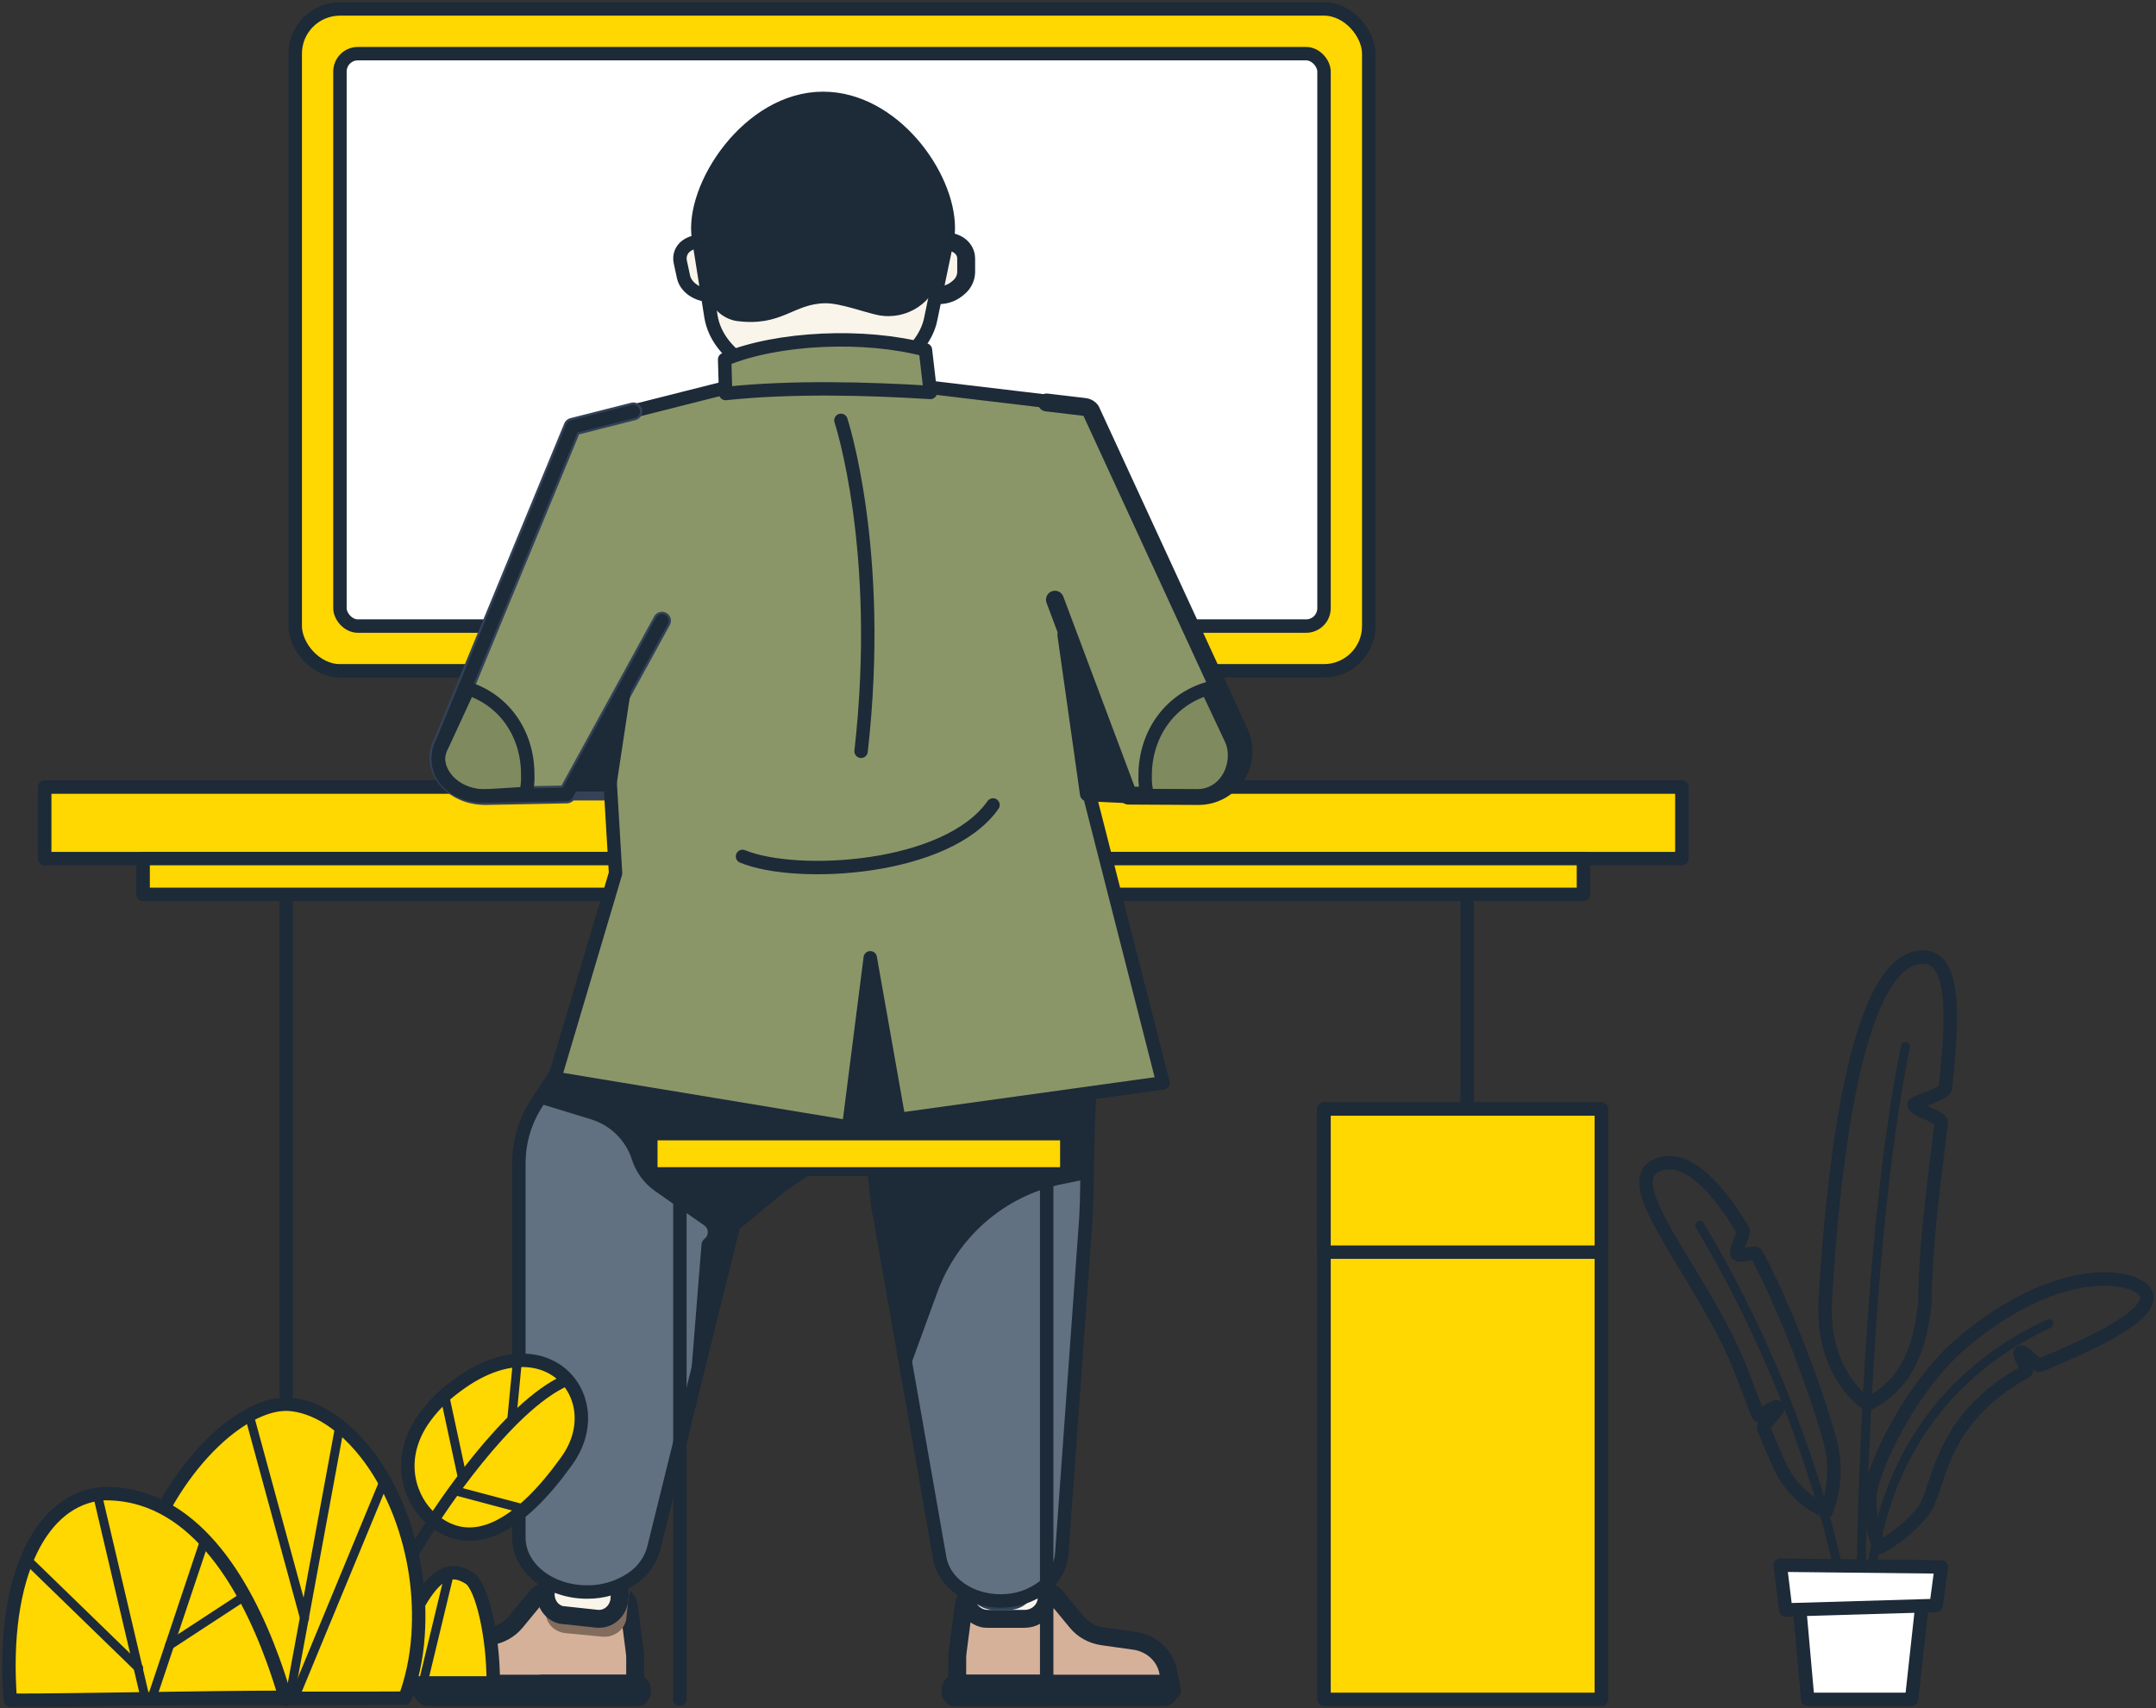 <?xml version="1.0" encoding="UTF-8"?>
<svg width="241px" height="191px" viewBox="0 0 241 191" version="1.1" xmlns="http://www.w3.org/2000/svg" xmlns:xlink="http://www.w3.org/1999/xlink">
    <rect x="0" y="0" width="241" height="191" fill="#333333" stroke="none"/>
    <!-- Generator: Sketch 55.2 (78181) - https://sketchapp.com -->
    <title>s1-c</title>
    <desc>Created with Sketch.</desc>
    <g id="illustration" stroke="none" stroke-width="1" fill="none" fill-rule="evenodd">
        <g id="S1" transform="translate(-1061, -486)">
            <g id="s1-c" transform="translate(1062, 487)">
                <path d="M130,188 L106,188 L106,184.438 C106.001,184.187 106.017,183.936 106.049,183.688 L106.723,178.519 C106.744,178.315 106.819,178.12 106.942,177.952 C107.188,177.577 107.613,177.342 108.078,177.326 L115.828,177.002 C116.271,176.98 116.698,177.159 116.981,177.483 C116.996,177.494 117.008,177.507 117.017,177.522 L119.36,180.36 C120.069,181.218 121.096,181.788 122.232,181.953 L125.822,182.46 C127.719,182.729 129.226,184.112 129.574,185.903 L130,188 Z" id="Path" stroke="#1D2A38" stroke-width="2" fill="#D5B199" fill-rule="nonzero" stroke-linecap="round" stroke-linejoin="round"></path>
                <path d="M130,188.008 C130,188.556 129.602,189 129.112,189 L105.901,189 C105.773,188.999 105.648,188.967 105.533,188.906 C105.208,188.747 104.999,188.389 105,187.993 C105,187.444 105.397,187 105.888,187 L129.099,187 C129.339,186.996 129.57,187.101 129.74,187.291 C129.91,187.481 130.004,187.739 130,188.008 Z" id="Path" stroke="#1D2A38" stroke-width="1.5" stroke-linecap="round" stroke-linejoin="round" fill-rule="nonzero"></path>
                <path d="M117,187.958 C117,188.534 116.619,189 116.149,189 L105.511,189 C105.2,188.834 104.999,188.457 105,188.042 C105,187.466 105.381,187 105.851,187 L116.493,187 C116.803,187.168 117.002,187.544 117,187.958 Z" id="Path" stroke="#1D2A38" stroke-width="1.5" stroke-linecap="round" stroke-linejoin="round" fill-rule="nonzero"></path>
                <path d="M115,177.388 L115,178.899 C114.988,180.063 114.002,181 112.789,181 L109.186,181 C108.11,181.002 107.194,180.25 107.028,179.23 C107.013,179.154 107.004,179.078 107.002,179.001 C106.999,178.967 106.999,178.933 107.002,178.899 L107.002,177.765 C107.195,177.471 107.524,177.283 107.886,177.26 L114.076,177.001 C114.43,176.984 114.772,177.127 115,177.388 Z" id="Path" fill="#826C5D" fill-rule="nonzero"></path>
                <path d="M116,168.373 L116,177.627 C116,178.257 115.739,178.861 115.274,179.306 C114.809,179.752 114.179,180.001 113.522,180 L109.47,180 C108.255,180.003 107.22,179.154 107.034,178.003 C107.034,177.914 107.011,177.826 107.002,177.737 C106.999,177.701 106.999,177.664 107.002,177.627 L107.002,168.373 C107.002,167.062 108.109,166 109.475,166 L113.55,166 C113.777,166 114.004,166.03 114.222,166.088 C115.278,166.387 116.002,167.317 116,168.373 L116,168.373 Z" id="Path" stroke="#1D2A38" stroke-width="2" fill="#FAF5EA" fill-rule="nonzero" stroke-linecap="round" stroke-linejoin="round"></path>
                <path d="M115,167.835 L115,175.55 C115,177.455 113.564,179 111.792,179 L110.089,179 C109.336,178.999 108.608,178.714 108.031,178.195 C108.031,178.105 108.01,178.015 108.002,177.925 C107.999,177.887 107.999,177.85 108.002,177.812 L108.002,168.416 C108.002,167.081 109.007,166 110.248,166 L113.95,166 C114.156,166 114.362,166.03 114.561,166.09 C114.849,166.619 115.001,167.222 115,167.835 L115,167.835 Z" id="Path" fill="#2E4257" fill-rule="nonzero"></path>
                <path d="M69.286,178.518 L69.951,183.687 C69.983,183.938 69.999,184.19 70,184.442 L70,188 L46,188 L46.413,185.899 C46.763,184.108 48.272,182.727 50.17,182.46 L53.761,181.949 C54.899,181.789 55.929,181.22 56.638,180.359 L58.976,177.521 C59.263,177.175 59.707,176.982 60.17,177.001 L67.922,177.325 C68.623,177.352 69.201,177.857 69.286,178.518 L69.286,178.518 Z" id="Path" stroke="#1D2A38" stroke-width="2" fill="#D5B199" fill-rule="nonzero" stroke-linecap="round" stroke-linejoin="round"></path>
                <path d="M46,188.008 C46,188.556 46.398,189 46.888,189 L70.099,189 C70.228,188.999 70.355,188.967 70.472,188.906 C70.795,188.746 71.002,188.387 71,187.993 C71,187.444 70.603,187 70.112,187 L46.901,187 C46.661,186.996 46.43,187.101 46.26,187.291 C46.09,187.481 45.996,187.739 46,188.008 L46,188.008 Z" id="Path" stroke="#1D2A38" stroke-width="1.5" stroke-linecap="round" stroke-linejoin="round" fill-rule="nonzero"></path>
                <path d="M59,187.958 C59,188.534 59.381,189 59.851,189 L70.493,189 C70.803,188.832 71.002,188.456 71,188.042 C71,187.466 70.619,187 70.149,187 L59.507,187 C59.197,187.168 58.998,187.544 59,187.958 Z" id="Path" stroke="#1D2A38" stroke-width="1.5" stroke-linecap="round" stroke-linejoin="round" fill-rule="nonzero"></path>
                <path d="M69.982,170.937 L69.016,179.897 C69.014,179.932 69.014,179.968 69.016,180.004 C69.003,180.092 68.981,180.179 68.951,180.263 C68.649,181.368 67.527,182.101 66.311,181.989 L62.237,181.6 C61.58,181.541 60.976,181.239 60.559,180.762 C60.141,180.285 59.945,179.672 60.013,179.06 L60.092,178.322 L60.98,170.083 C61.023,169.673 61.182,169.281 61.442,168.948 C61.966,168.284 62.828,167.928 63.708,168.012 L67.772,168.396 C68.792,168.488 69.645,169.16 69.913,170.083 C69.997,170.36 70.02,170.651 69.982,170.937 L69.982,170.937 Z" id="Path" fill="#826C5D" fill-rule="nonzero"></path>
                <path d="M68.981,170.008 L68.237,177.81 C68.235,177.848 68.235,177.886 68.237,177.923 C68.226,178.016 68.205,178.107 68.177,178.195 C68.16,178.269 68.139,178.341 68.113,178.412 C67.752,179.451 66.768,180.1 65.722,179.987 L61.935,179.58 C61.84,179.58 61.741,179.553 61.642,179.535 C60.573,179.23 59.88,178.144 60.017,176.987 L60.765,169.184 C60.805,168.754 60.954,168.343 61.195,167.994 C61.686,167.301 62.485,166.929 63.302,167.011 L67.081,167.414 C67.176,167.422 67.271,167.437 67.365,167.459 C68.434,167.763 69.125,168.852 68.981,170.008 L68.981,170.008 Z" id="Path" stroke="#1D2A38" stroke-width="2" fill="#FAF5EA" fill-rule="nonzero" stroke-linecap="round" stroke-linejoin="round"></path>
                <rect id="Rectangle" stroke="#1D2A38" stroke-width="1.5" fill="#FFD701" fill-rule="nonzero" stroke-linecap="round" stroke-linejoin="round" x="32" y="0" width="120" height="74" rx="5"></rect>
                <rect id="Rectangle" stroke="#1D2A38" stroke-width="1.5" fill="#FFFFFF" fill-rule="nonzero" stroke-linecap="round" stroke-linejoin="round" x="37" y="5" width="110" height="64" rx="2"></rect>
                <path d="M101.408,119.116 L105,117.472 L93.83,98.612 L81.002,93 L74.531,99.023 L69.449,106.641 L59.141,122.107 C57.762,124.133 57.017,126.525 57,128.979 L57,170.919 C57,174.282 60.407,177 64.614,177 C66.373,177.021 68.098,176.513 69.568,175.541 C70.877,174.706 71.803,173.382 72.14,171.86 L81.002,135.983 L101.408,119.116 Z" id="Path" stroke="#1D2A38" stroke-width="1.5" fill="#617181" fill-rule="nonzero" stroke-linecap="round" stroke-linejoin="round"></path>
                <path d="M102,123.166 L94.973,126.672 L80.991,136.049 L75.99,156 L77.413,138.152 C77.432,137.894 77.561,137.655 77.767,137.495 L77.767,137.495 C78,137.314 78.131,137.034 78.123,136.741 C78.114,136.448 77.966,136.177 77.723,136.01 L72.257,132.193 C71.013,131.328 70.091,130.081 69.635,128.644 L69.635,128.644 C68.945,126.495 67.24,124.817 65.067,124.148 L59,122.29 L66.394,112.146 L98.48,99 L102,123.166 Z" id="Path" fill="#1D2A38" fill-rule="nonzero"></path>
                <polygon id="Path" fill="#334258" fill-rule="nonzero" points="78.079 133 77.921 132.007 77.938 132"></polygon>
                <path d="M120.613,125.324 L120.461,133.397 L120.383,135.22 L117.694,172.596 C117.598,174.124 116.839,175.529 115.623,176.428 C114.239,177.473 112.556,178.025 110.833,177.999 C107.421,177.999 104.532,175.969 104.051,173.232 L100.305,151.871 L97.516,135.98 C97.473,135.755 97.447,135.538 97.425,135.309 C97.311,134.938 97.226,134.559 97.169,134.174 C97.169,134.068 97.143,133.971 97.13,133.87 L96.767,130.418 L96,123.209 L104.562,113.97 L111.011,107 C113.481,107.244 115.827,108.217 117.763,109.799 L118.369,110.342 C120.091,111.951 121.049,114.238 120.998,116.619 L120.613,125.324 Z" id="Path" stroke="#1D2A38" stroke-width="1.5" fill="#617181" fill-rule="nonzero" stroke-linecap="round" stroke-linejoin="round"></path>
                <path d="M120.997,116.94 L120.524,130.823 L117.723,131.396 C111.321,132.699 106.042,137.277 103.774,143.492 L100.305,153 L97.512,136.748 C97.469,136.519 97.443,136.308 97.421,136.062 C97.308,135.681 97.222,135.293 97.165,134.9 L97.126,134.587 L96.762,131.066 L94,120.413 L97.586,102 L117.78,109.959 L118.387,110.518 C120.112,112.187 121.061,114.521 120.997,116.94 L120.997,116.94 Z" id="Path" fill="#1D2A38" fill-rule="nonzero"></path>
                <path d="M75,130 L75,189" id="Path" stroke="#1D2A38" stroke-width="1.5" fill="#8EBF97" fill-rule="nonzero" stroke-linecap="round" stroke-linejoin="round"></path>
                <path d="M116,129 L116,189" id="Path" stroke="#1D2A38" stroke-width="1.5" fill="#8EBF97" fill-rule="nonzero" stroke-linecap="round" stroke-linejoin="round"></path>
                <rect id="Rectangle" stroke="#1D2A38" fill="#FFD701" fill-rule="nonzero" stroke-linecap="round" stroke-linejoin="round" x="72" y="126" width="46" height="4"></rect>
                <path d="M31,99 L31,189" id="Path" stroke="#1D2A38" stroke-width="1.5" fill="#FFD701" fill-rule="nonzero" stroke-linecap="round" stroke-linejoin="round"></path>
                <path d="M163,99 L163,189" id="Path" stroke="#1D2A38" stroke-width="1.5" fill="#FFD701" fill-rule="nonzero" stroke-linecap="round" stroke-linejoin="round"></path>
                <rect id="Rectangle" stroke="#1D2A38" stroke-width="1.5" fill="#FFD701" fill-rule="nonzero" stroke-linecap="round" stroke-linejoin="round" x="4" y="87" width="183" height="8"></rect>
                <rect id="Rectangle" stroke="#1D2A38" stroke-width="1.5" fill="#FFD701" fill-rule="nonzero" stroke-linecap="round" stroke-linejoin="round" x="15" y="95" width="161" height="4"></rect>
                <g id="Group" transform="translate(0, 151)" stroke="#1D2A38" stroke-linecap="round" stroke-linejoin="round">
                    <path d="M62.398,11.273 L62.217,11.528 L62.217,11.528 C57.295,18.352 51.866,21.916 47.139,17.745 C44.954,15.822 43.193,11.502 46.159,6.93 C47.141,5.477 48.362,4.199 49.77,3.15 C59.97,-4.717 67.372,4.281 62.398,11.273 Z" id="Path" stroke-width="1.5" fill="#FFD701" fill-rule="nonzero"></path>
                    <path d="M62.42,2.279 C55.658,5.086 47.435,18.005 47.435,18.005 C44.787,22.572 39.64,29.308 37.795,37.805" id="Path" stroke-width="1.28"></path>
                    <path d="M56.841,0.114 L56.183,6.934" id="Path" fill="#FFD701" fill-rule="nonzero"></path>
                    <path d="M49.748,14.643 L57.609,16.733" id="Path" fill="#FFD701" fill-rule="nonzero"></path>
                    <path d="M50.71,13.345 L48.706,4.03" id="Path" fill="#FFD701" fill-rule="nonzero"></path>
                    <path d="M51.478,24.46 C49.487,23.192 47.982,23.826 46.182,26.66 C45.128,28.383 44.186,30.172 43.361,32.014 C42.535,33.781 41.956,34.092 41.551,36.163 C46.298,36.163 49.748,36.163 53.964,36.163 C54.068,35.193 54.126,37.145 54.135,36.163 C54.166,31.032 52.886,25.357 51.478,24.46 Z" id="Path" stroke-width="1.5" fill="#FFD701" fill-rule="nonzero"></path>
                    <path d="M46.042,37.192 L49.249,23.874" id="Path"></path>
                    <path d="M13.331,37.926 C24.109,37.868 38.276,37.91 44.265,37.868 C45.017,35.823 45.556,33.488 45.733,30.842 C46.039,26.28 45.365,21.704 43.755,17.422 C41.107,10.404 36.221,5.472 31.485,5.023 C29.349,4.821 26.714,5.956 24.109,8.103 C17.701,13.427 11.482,24.933 13.331,37.926 Z" id="Path" stroke-width="1.5" fill="#FFD701" fill-rule="nonzero"></path>
                    <path d="M31.341,38 L36.917,7.772" id="Path"></path>
                    <path d="M42,13.429 L31.949,37.736" id="Path"></path>
                    <path d="M26.942,6.543 L33.046,28.952" id="Path"></path>
                    <path d="M0.152,38.104 C-0.379,31.145 0.503,25.367 2.459,21.324 C4.282,17.562 7.032,15.305 10.435,15.006 C20.467,14.724 26.324,24.849 29.502,33.565 C30.006,34.955 30.467,36.359 30.884,37.775 C21.566,37.775 8.508,38.104 0.152,38.104 Z" id="Path" stroke-width="1.5" fill="#FFD701" fill-rule="nonzero"></path>
                    <path d="M15.12,37.39 L9.862,14.999" id="Path"></path>
                    <path d="M21.857,20.288 L15.987,37.831" id="Path"></path>
                    <path d="M26.368,26.435 L17.964,31.931" id="Path"></path>
                    <path d="M2.335,22.682 L14.5,34.5" id="Path"></path>
                </g>
                <path d="M106.117,31.173 L105.986,31.28 C104.629,32.405 102.506,32.173 101.884,30.851 L101.161,29.345 C100.871,28.677 100.978,27.906 101.44,27.34 L101.44,27.34 C101.905,26.741 102.583,26.336 103.337,26.207 L104.172,26.053 C105.686,25.774 107,26.636 107,27.915 L107,29.448 C106.977,30.123 106.654,30.754 106.117,31.173 Z" id="Path" stroke="#1D2A38" stroke-width="2" fill="#FAF5EA" fill-rule="nonzero" stroke-linecap="round" stroke-linejoin="round"></path>
                <path d="M79.4,31.768 L79.251,31.827 C77.706,32.412 75.724,31.446 75.401,29.946 L75.044,28.286 C74.887,27.603 75.159,26.894 75.738,26.477 L75.738,26.477 C76.333,26.062 77.08,25.908 77.798,26.053 L78.636,26.201 C80.155,26.473 81.229,27.756 80.958,28.968 L80.631,30.425 C80.483,31.047 80.019,31.553 79.4,31.768 Z" id="Path" stroke="#1D2A38" stroke-width="1.5" fill="#FAF5EA" fill-rule="nonzero" stroke-linecap="round" stroke-linejoin="round"></path>
                <path d="M105,24.473 C105.004,24.967 104.956,25.459 104.857,25.943 L103.031,34.693 C102.979,34.96 102.906,35.221 102.813,35.477 C101.477,39.27 96.546,42 90.787,42 C85.309,42 80.596,39.537 78.993,36.072 C78.744,35.543 78.571,34.984 78.476,34.409 L77.082,25.624 C76.191,19.936 82.672,10 91.001,10 C98.84,10 105,18.584 105,24.473 Z" id="Path" stroke="#1D2A38" stroke-width="1.5" fill="#FAF5EA" fill-rule="nonzero" stroke-linecap="round" stroke-linejoin="round"></path>
                <path d="M105,24.646 C105.004,25.146 104.956,25.644 104.857,26.134 L104.136,29.608 C103.484,32.791 100.375,34.857 97.17,34.237 C95.655,33.931 92.983,32.908 91.299,32.908 C87.683,32.908 86.4,35.593 81.251,34.879 C79.677,34.575 78.437,33.368 78.098,31.809 C77.599,28.948 77.082,25.82 77.082,25.82 C76.191,20.061 82.672,10 91.001,10 C98.84,9.991 105,18.683 105,24.646 Z" id="Path" fill="#1D2A38" fill-rule="nonzero"></path>
                <path d="M88.21,88 L130.456,88 C131.927,88 133.338,87.42 134.378,86.386 C135.418,85.353 136.001,83.952 136,82.492 L136,82.492 C136,80.967 135.362,79.511 134.239,78.473 C133.115,77.434 131.607,76.905 130.076,77.014 L88.197,79.957 C88.087,79.966 88.002,80.056 88,80.166 L88,87.787 C88,87.903 88.093,87.998 88.21,88 L88.21,88 Z" id="Path" stroke="#334258" fill="#FFD700" fill-rule="nonzero" stroke-linecap="round" stroke-linejoin="round"></path>
                <path d="M97.991,88 L60.12,88 C58.949,87.998 58,87.054 58,85.89 L58,85.89 C58,83.977 58.8,82.151 60.21,80.848 C61.619,79.544 63.511,78.881 65.432,79.018 L98,81.31 L97.991,88 Z" id="Path" stroke="#334258" fill="#FFD700" fill-rule="nonzero" stroke-linecap="round" stroke-linejoin="round"></path>
                <polygon id="Path" stroke="#1D2A38" stroke-width="1.5" fill="#8A9668" fill-rule="nonzero" stroke-linecap="round" stroke-linejoin="round" points="66.38 73.548 66.535 75.258 67.808 96.634 61 119.557 93.868 125 96.278 106.088 99.474 124.167 129 120.073 120.835 88.066 119.447 65.712 121.586 52.767 119.261 44.252 101.017 42.084 81.521 42 64.811 46.222"></polygon>
                <path d="M103,42.879 C95.911,42.43 87.314,42.223 80.114,43 L80,39.188 C85.929,36.714 95.713,36.31 102.446,38.119 L103,42.879 Z" id="Path" stroke="#1D2A38" stroke-width="1.5" fill="#8A9668" fill-rule="nonzero" stroke-linecap="round" stroke-linejoin="round"></path>
                <rect id="Rectangle" stroke="#1D2A38" stroke-width="1.5" fill="#FFD701" fill-rule="nonzero" stroke-linecap="round" stroke-linejoin="round" x="147" y="123" width="31" height="66"></rect>
                <rect id="Rectangle" stroke="#1D2A38" stroke-width="1.5" fill="#FFD701" fill-rule="nonzero" stroke-linecap="round" stroke-linejoin="round" x="147" y="123" width="31" height="16"></rect>
                <path d="M69.793,45 L62.999,46.723 L48.483,81.899 C46.869,84.792 49.505,88.074 53.379,87.999 L62.358,87.822 L73,68.402" id="Path" stroke="#334258" stroke-width="2" fill="#8A9668" fill-rule="nonzero" stroke-linecap="round" stroke-linejoin="round"></path>
                <path d="M57.993,85.608 C58.025,86.319 57.952,87.03 57.778,87.719 L53.158,87.999 C49.462,88.072 46.917,85.1 48.457,82.288 L51.36,76 C55.389,77.314 57.993,81.052 57.993,85.608 Z" id="Path" stroke="#1D2A38" stroke-width="1.5" fill="#7F8A5F" fill-rule="nonzero" stroke-linecap="round" stroke-linejoin="round"></path>
                <path d="M116,44 L120.243,44.502 C120.513,44.529 120.76,44.664 120.927,44.877 L137.552,80.948 C138.258,82.496 138.123,84.294 137.192,85.72 C136.261,87.147 134.662,88.006 132.95,88 L125.135,87.956 L116.92,66.051" id="Path" stroke="#1D2A38" stroke-width="2" fill="#8A9668" fill-rule="nonzero" stroke-linecap="round" stroke-linejoin="round"></path>
                <path d="M132.664,88 L127.264,87.953 C127.062,87.221 126.975,86.463 127.006,85.706 C127.006,81.131 129.719,77.267 133.966,76 L136.635,81.679 C137.749,84.148 136.281,88.026 132.664,88 Z" id="Path" stroke="#1D2A38" stroke-width="1.5" fill="#7F8A5F" fill-rule="nonzero" stroke-linecap="round" stroke-linejoin="round"></path>
                <path d="M69.793,45 L62.999,46.723 L48.483,81.899 C46.869,84.792 49.505,88.074 53.379,87.999 L62.358,87.822 L73,68.402" id="Path" stroke="#1D2A38" stroke-width="1.5" stroke-linecap="round" stroke-linejoin="round"></path>
                <path d="M116,44 L120.243,44.502 C120.513,44.529 120.76,44.664 120.927,44.877 L137.552,80.948 C138.258,82.496 138.123,84.294 137.192,85.72 C136.261,87.147 134.662,88.006 132.95,88 L125.135,87.956 L116.92,66.051" id="Path" stroke="#1D2A38" stroke-width="1.5" stroke-linecap="round" stroke-linejoin="round"></path>
                <path d="M93,46 C93,46 97.805,60.494 95.253,83" id="Path" stroke="#1D2A38" stroke-width="1.5" stroke-linecap="round" stroke-linejoin="round"></path>
                <path d="M82,94.754 C88.065,97.253 104.883,96.312 110,89" id="Path" stroke="#1D2A38" stroke-width="1.5" stroke-linecap="round" stroke-linejoin="round"></path>
                <polygon id="Path" fill="#1D2A38" fill-rule="nonzero" points="67.426 90 70 73 62 87.524 67.244 87.524"></polygon>
                <polygon id="Path" stroke="#1D2A38" stroke-width="1.6" fill="#1D2A38" fill-rule="nonzero" stroke-linecap="round" stroke-linejoin="round" points="118 70 125 88 120.519 87.788"></polygon>
                <path d="M216.452,120.67 C216.384,121.278 213.135,122.228 212.982,122.447 C212.598,122.994 216.082,123.857 215.996,124.535 C215.91,125.214 215.829,125.905 215.743,126.597 C215.003,132.533 214.205,138.95 214.168,144.667 C213.442,152.025 210.536,154.599 207.761,156 C207.761,156 202.49,152.831 203.04,144.133 C203.103,143.148 203.185,141.883 203.289,140.416 L203.289,140.416 C204.132,128.978 206.596,105.336 214.299,106.014 C217.485,106.452 217.336,112.602 216.452,120.67 Z" id="Path" stroke="#1D2A38" stroke-width="1.5" stroke-linecap="round" stroke-linejoin="round"></path>
                <path d="M207,177 C207,177 207.292,138.872 212,116" id="Path" stroke="#1D2A38" stroke-linecap="round" stroke-linejoin="round"></path>
                <path d="M203.134,168 C201.029,167.072 199.285,165.449 198.18,163.389 C198.093,163.251 197.685,162.368 196.955,160.634 L196.955,160.634 C196.716,160.063 196.442,159.408 196.138,158.65 C195.985,158.288 197.876,156.763 197.702,156.358 C197.528,155.952 195.673,157.593 195.507,157.183 C195.073,156.063 194.265,153.936 193.73,152.527 C189.628,141.755 179.241,131.08 184.413,129.203 C187.498,128.115 190.805,131.53 193.804,136.493 C194.078,136.939 192.904,138.723 193.174,139.191 C193.443,139.659 195.121,138.798 195.368,139.262 C196.238,140.89 197.05,142.606 197.824,144.336 C197.826,144.345 197.826,144.354 197.824,144.363 C201.07,151.631 203.404,159.118 203.76,160.928 C204.227,163.298 204.009,165.756 203.134,168 Z" id="Path" stroke="#1D2A38" stroke-width="1.5" stroke-linecap="round" stroke-linejoin="round"></path>
                <path d="M205,177 C205,177 201.833,157.438 189,136" id="Path" stroke="#1D2A38" stroke-linecap="round" stroke-linejoin="round"></path>
                <path d="M238.999,144.101 C238.904,146.464 232.366,149.422 227.046,151.639 C226.672,151.807 225.238,150.011 224.873,150.184 C224.508,150.357 225.825,152.127 225.446,152.335 C221.339,154.601 218.996,157.212 217.531,159.66 L217.531,159.66 C215.358,163.314 215.101,166.653 213.836,168.138 C212.511,169.709 210.914,171.019 209.125,172 C208.284,170.18 207.904,168.173 208.021,166.165 C208.068,165.313 208.56,163.713 209.416,161.766 C209.426,161.739 209.437,161.712 209.451,161.686 C209.472,161.624 209.503,161.567 209.529,161.505 C209.536,161.485 209.544,161.465 209.555,161.447 C211.202,157.776 214.093,152.991 217.722,149.661 C229.65,139.188 239.091,141.742 238.999,144.101 Z" id="Path" stroke="#1D2A38" stroke-width="1.5" stroke-linecap="round" stroke-linejoin="round"></path>
                <path d="M208.049,180 C208.049,180 206.022,157.279 228,147" id="Path" stroke="#1D2A38" stroke-linecap="round" stroke-linejoin="round"></path>
                <polygon id="Path" stroke="#1D2A38" stroke-width="1.5" fill="#FFFFFF" fill-rule="nonzero" stroke-linecap="round" stroke-linejoin="round" points="214 177 212.684 189 201.069 189 200 177"></polygon>
                <polygon id="Path" stroke="#1D2A38" stroke-width="1.5" fill="#FFFFFF" fill-rule="nonzero" stroke-linecap="round" stroke-linejoin="round" points="216 174.197 215.427 178.506 198.612 179 198 174"></polygon>
            </g>
        </g>
    </g>
</svg>